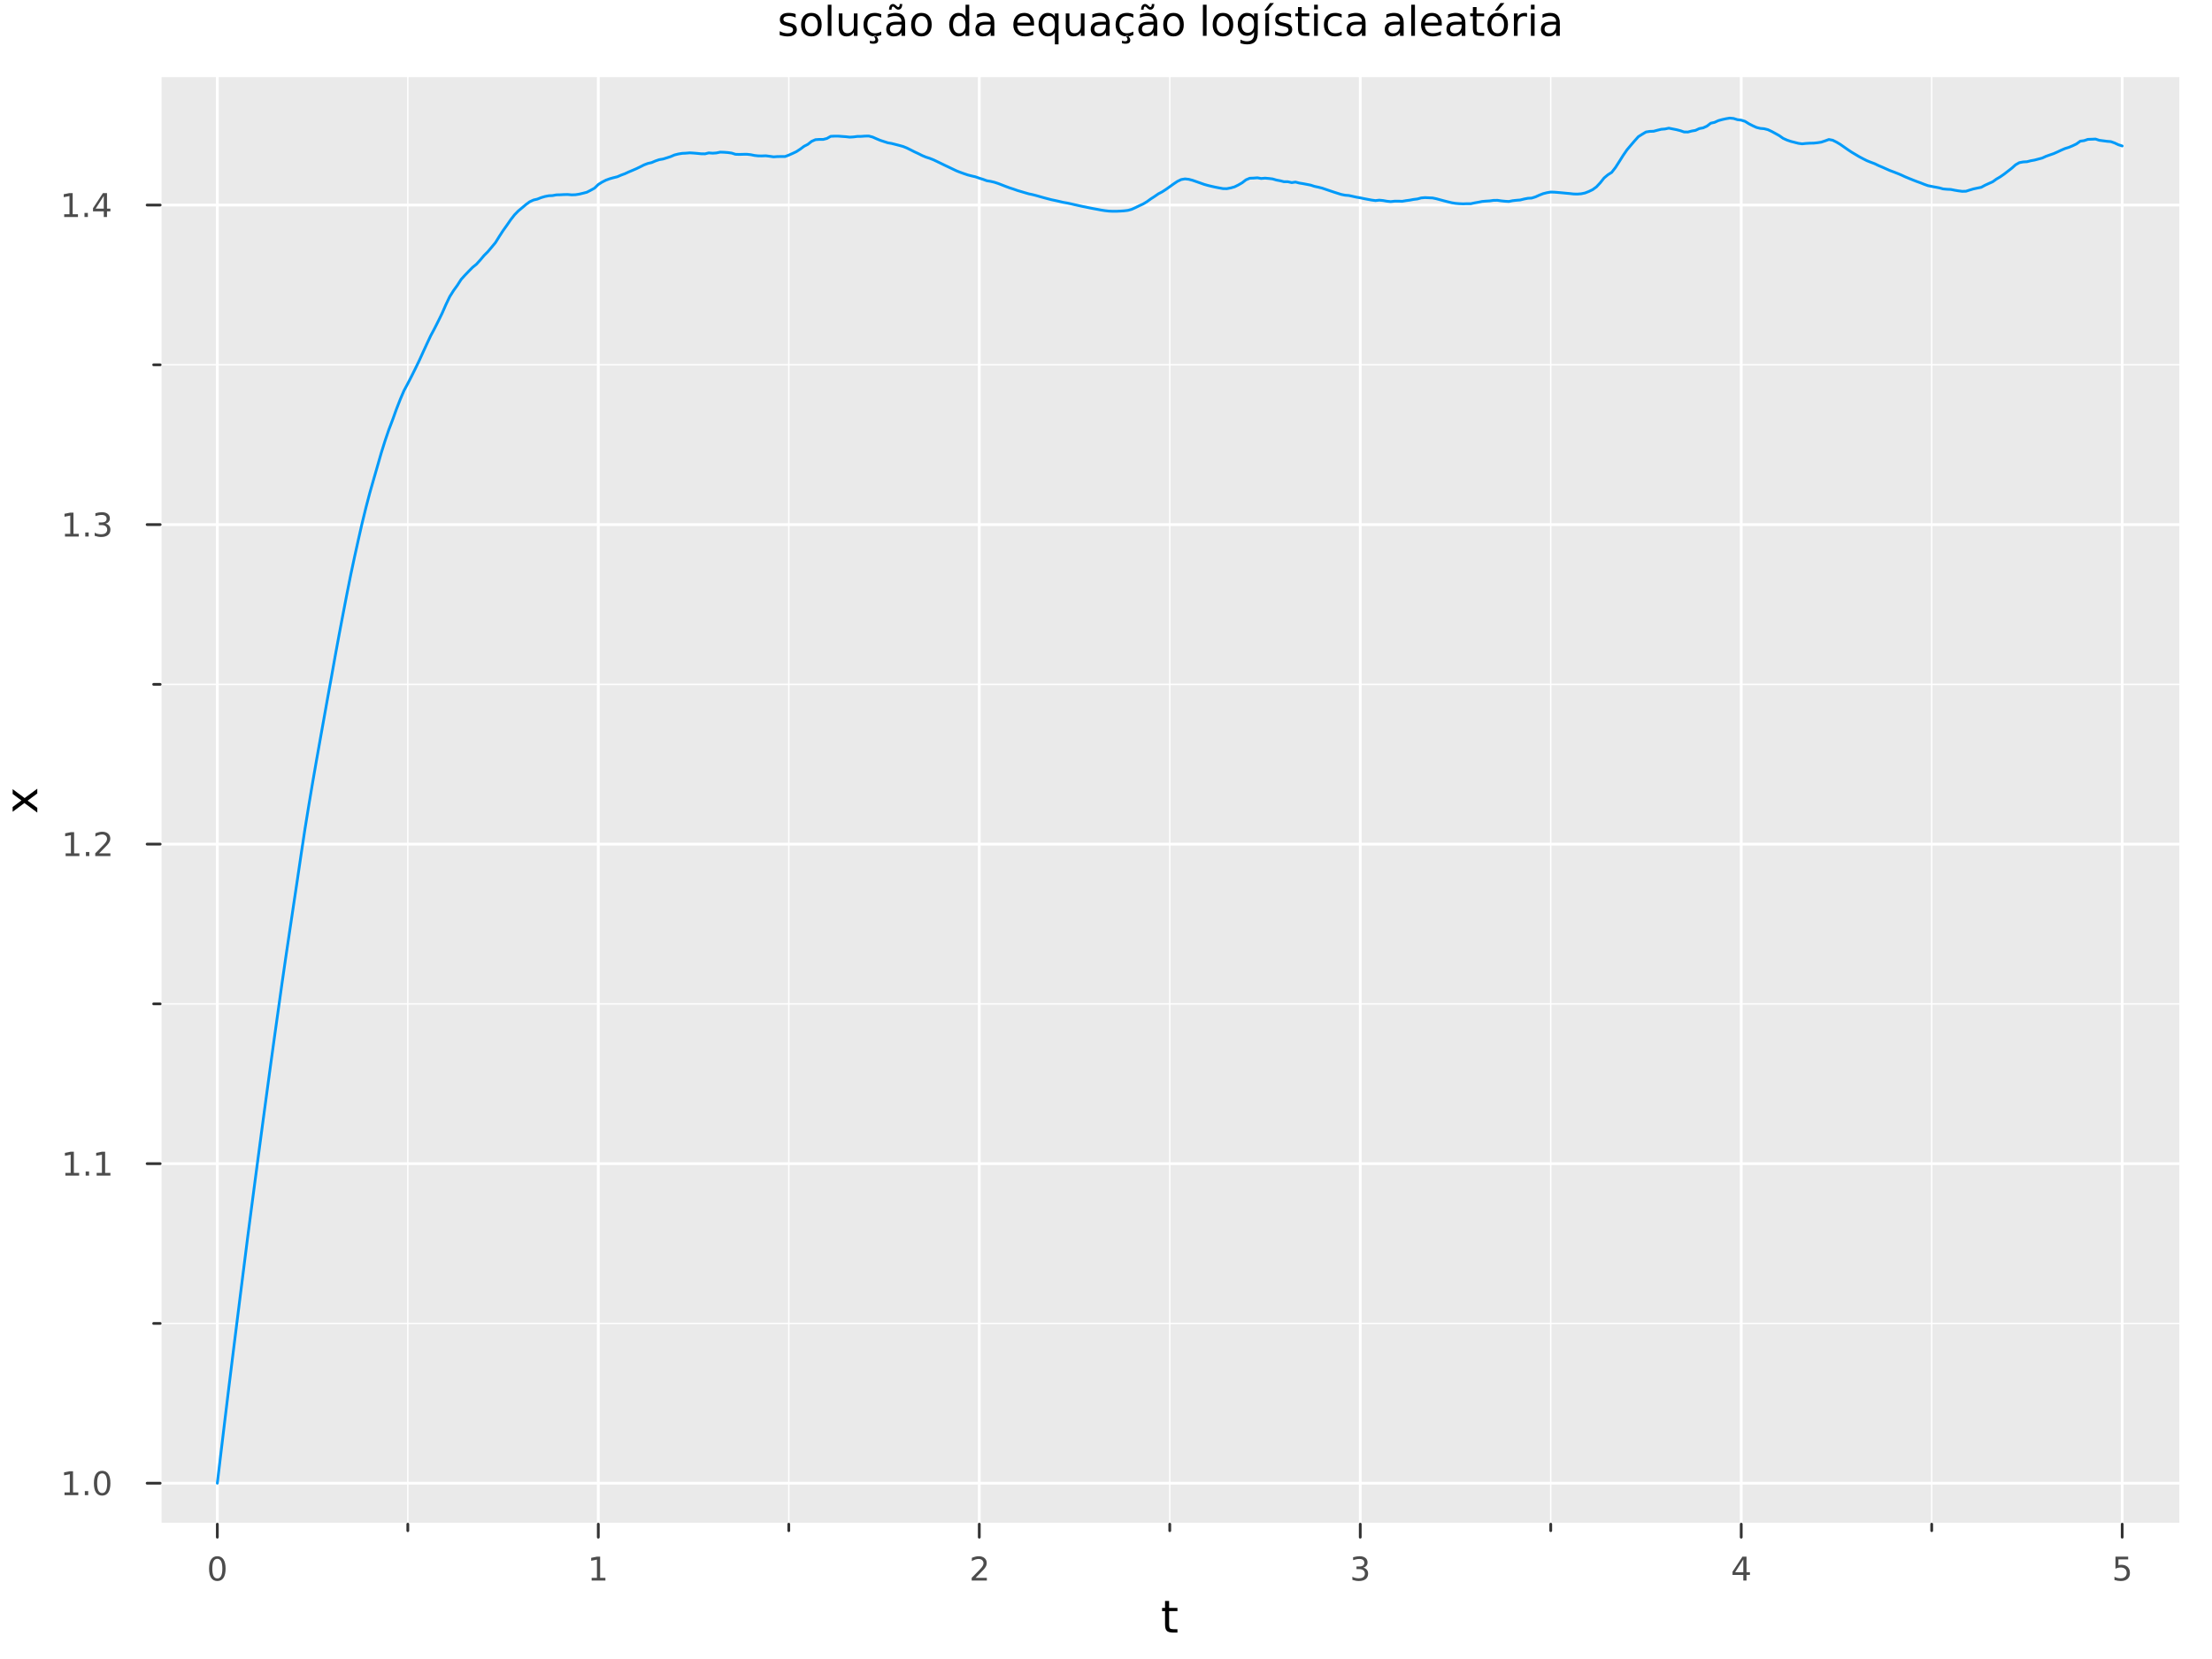 <?xml version="1.0" encoding="utf-8"?>
<svg xmlns="http://www.w3.org/2000/svg" xmlns:xlink="http://www.w3.org/1999/xlink" width="800" height="600" viewBox="0 0 3200 2400">
<rect x="0" y="0" width="3200" height="2400" fill="#808080" stroke="none"/>
<defs>
  <clipPath id="clip980">
    <rect x="0" y="0" width="3200" height="2400"/>
  </clipPath>
</defs>
<path clip-path="url(#clip980)" d="
M0 2400 L3200 2400 L3200 0 L0 0  Z
  " fill="#ffffff" fill-rule="evenodd" fill-opacity="1"/>
<defs>
  <clipPath id="clip981">
    <rect x="640" y="0" width="2241" height="2241"/>
  </clipPath>
</defs>
<path clip-path="url(#clip980)" d="
M231.723 2204.92 L3152.76 2204.92 L3152.76 111.592 L231.723 111.592  Z
  " fill="#eaeaea" fill-rule="evenodd" fill-opacity="1"/>
<defs>
  <clipPath id="clip982">
    <rect x="231" y="111" width="2922" height="2094"/>
  </clipPath>
</defs>
<polyline clip-path="url(#clip982)" style="stroke:#ffffff; stroke-linecap:round; stroke-linejoin:round; stroke-width:4; stroke-opacity:1; fill:none" points="
  314.394,2204.92 314.394,111.592 
  "/>
<polyline clip-path="url(#clip982)" style="stroke:#ffffff; stroke-linecap:round; stroke-linejoin:round; stroke-width:4; stroke-opacity:1; fill:none" points="
  865.532,2204.92 865.532,111.592 
  "/>
<polyline clip-path="url(#clip982)" style="stroke:#ffffff; stroke-linecap:round; stroke-linejoin:round; stroke-width:4; stroke-opacity:1; fill:none" points="
  1416.67,2204.92 1416.67,111.592 
  "/>
<polyline clip-path="url(#clip982)" style="stroke:#ffffff; stroke-linecap:round; stroke-linejoin:round; stroke-width:4; stroke-opacity:1; fill:none" points="
  1967.81,2204.92 1967.81,111.592 
  "/>
<polyline clip-path="url(#clip982)" style="stroke:#ffffff; stroke-linecap:round; stroke-linejoin:round; stroke-width:4; stroke-opacity:1; fill:none" points="
  2518.95,2204.92 2518.95,111.592 
  "/>
<polyline clip-path="url(#clip982)" style="stroke:#ffffff; stroke-linecap:round; stroke-linejoin:round; stroke-width:4; stroke-opacity:1; fill:none" points="
  3070.09,2204.92 3070.09,111.592 
  "/>
<polyline clip-path="url(#clip982)" style="stroke:#ffffff; stroke-linecap:round; stroke-linejoin:round; stroke-width:2; stroke-opacity:1; fill:none" points="
  589.963,2204.92 589.963,111.592 
  "/>
<polyline clip-path="url(#clip982)" style="stroke:#ffffff; stroke-linecap:round; stroke-linejoin:round; stroke-width:2; stroke-opacity:1; fill:none" points="
  1141.1,2204.92 1141.1,111.592 
  "/>
<polyline clip-path="url(#clip982)" style="stroke:#ffffff; stroke-linecap:round; stroke-linejoin:round; stroke-width:2; stroke-opacity:1; fill:none" points="
  1692.24,2204.92 1692.24,111.592 
  "/>
<polyline clip-path="url(#clip982)" style="stroke:#ffffff; stroke-linecap:round; stroke-linejoin:round; stroke-width:2; stroke-opacity:1; fill:none" points="
  2243.38,2204.92 2243.38,111.592 
  "/>
<polyline clip-path="url(#clip982)" style="stroke:#ffffff; stroke-linecap:round; stroke-linejoin:round; stroke-width:2; stroke-opacity:1; fill:none" points="
  2794.52,2204.92 2794.52,111.592 
  "/>
<polyline clip-path="url(#clip980)" style="stroke:#ffffff; stroke-linecap:round; stroke-linejoin:round; stroke-width:4; stroke-opacity:1; fill:none" points="
  231.723,2204.92 3152.76,2204.92 
  "/>
<polyline clip-path="url(#clip980)" style="stroke:#333333; stroke-linecap:round; stroke-linejoin:round; stroke-width:4; stroke-opacity:1; fill:none" points="
  314.394,2204.92 314.394,2223.82 
  "/>
<polyline clip-path="url(#clip980)" style="stroke:#333333; stroke-linecap:round; stroke-linejoin:round; stroke-width:4; stroke-opacity:1; fill:none" points="
  865.532,2204.92 865.532,2223.82 
  "/>
<polyline clip-path="url(#clip980)" style="stroke:#333333; stroke-linecap:round; stroke-linejoin:round; stroke-width:4; stroke-opacity:1; fill:none" points="
  1416.67,2204.92 1416.67,2223.82 
  "/>
<polyline clip-path="url(#clip980)" style="stroke:#333333; stroke-linecap:round; stroke-linejoin:round; stroke-width:4; stroke-opacity:1; fill:none" points="
  1967.81,2204.92 1967.81,2223.82 
  "/>
<polyline clip-path="url(#clip980)" style="stroke:#333333; stroke-linecap:round; stroke-linejoin:round; stroke-width:4; stroke-opacity:1; fill:none" points="
  2518.95,2204.92 2518.95,2223.82 
  "/>
<polyline clip-path="url(#clip980)" style="stroke:#333333; stroke-linecap:round; stroke-linejoin:round; stroke-width:4; stroke-opacity:1; fill:none" points="
  3070.09,2204.92 3070.09,2223.82 
  "/>
<polyline clip-path="url(#clip980)" style="stroke:#333333; stroke-linecap:round; stroke-linejoin:round; stroke-width:4; stroke-opacity:1; fill:none" points="
  589.963,2204.92 589.963,2214.37 
  "/>
<polyline clip-path="url(#clip980)" style="stroke:#333333; stroke-linecap:round; stroke-linejoin:round; stroke-width:4; stroke-opacity:1; fill:none" points="
  1141.1,2204.92 1141.1,2214.37 
  "/>
<polyline clip-path="url(#clip980)" style="stroke:#333333; stroke-linecap:round; stroke-linejoin:round; stroke-width:4; stroke-opacity:1; fill:none" points="
  1692.24,2204.92 1692.24,2214.37 
  "/>
<polyline clip-path="url(#clip980)" style="stroke:#333333; stroke-linecap:round; stroke-linejoin:round; stroke-width:4; stroke-opacity:1; fill:none" points="
  2243.38,2204.92 2243.38,2214.37 
  "/>
<polyline clip-path="url(#clip980)" style="stroke:#333333; stroke-linecap:round; stroke-linejoin:round; stroke-width:4; stroke-opacity:1; fill:none" points="
  2794.52,2204.92 2794.52,2214.37 
  "/>
<path clip-path="url(#clip980)" d="M314.394 2255.04 Q310.783 2255.04 308.954 2258.6 Q307.148 2262.14 307.148 2269.27 Q307.148 2276.38 308.954 2279.95 Q310.783 2283.49 314.394 2283.49 Q318.028 2283.49 319.833 2279.95 Q321.662 2276.38 321.662 2269.27 Q321.662 2262.14 319.833 2258.6 Q318.028 2255.04 314.394 2255.04 M314.394 2251.33 Q320.204 2251.33 323.259 2255.94 Q326.338 2260.52 326.338 2269.27 Q326.338 2278 323.259 2282.61 Q320.204 2287.19 314.394 2287.19 Q308.584 2287.19 305.505 2282.61 Q302.449 2278 302.449 2269.27 Q302.449 2260.52 305.505 2255.94 Q308.584 2251.33 314.394 2251.33 Z" fill="#4c4c4c" fill-rule="evenodd" fill-opacity="1" /><path clip-path="url(#clip980)" d="M855.914 2282.58 L863.553 2282.58 L863.553 2256.22 L855.243 2257.89 L855.243 2253.63 L863.507 2251.96 L868.182 2251.96 L868.182 2282.58 L875.821 2282.58 L875.821 2286.52 L855.914 2286.52 L855.914 2282.58 Z" fill="#4c4c4c" fill-rule="evenodd" fill-opacity="1" /><path clip-path="url(#clip980)" d="M1411.32 2282.58 L1427.64 2282.58 L1427.64 2286.52 L1405.7 2286.52 L1405.7 2282.58 Q1408.36 2279.83 1412.94 2275.2 Q1417.55 2270.55 1418.73 2269.21 Q1420.98 2266.68 1421.86 2264.95 Q1422.76 2263.19 1422.76 2261.5 Q1422.76 2258.74 1420.81 2257.01 Q1418.89 2255.27 1415.79 2255.27 Q1413.59 2255.27 1411.14 2256.03 Q1408.71 2256.8 1405.93 2258.35 L1405.93 2253.63 Q1408.75 2252.49 1411.21 2251.91 Q1413.66 2251.33 1415.7 2251.33 Q1421.07 2251.33 1424.26 2254.02 Q1427.46 2256.71 1427.46 2261.2 Q1427.46 2263.33 1426.65 2265.25 Q1425.86 2267.14 1423.75 2269.74 Q1423.17 2270.41 1420.07 2273.63 Q1416.97 2276.82 1411.32 2282.58 Z" fill="#4c4c4c" fill-rule="evenodd" fill-opacity="1" /><path clip-path="url(#clip980)" d="M1972.06 2267.89 Q1975.41 2268.6 1977.29 2270.87 Q1979.19 2273.14 1979.19 2276.47 Q1979.19 2281.59 1975.67 2284.39 Q1972.15 2287.19 1965.67 2287.19 Q1963.49 2287.19 1961.18 2286.75 Q1958.89 2286.33 1956.43 2285.48 L1956.43 2280.96 Q1958.38 2282.1 1960.69 2282.68 Q1963.01 2283.26 1965.53 2283.26 Q1969.93 2283.26 1972.22 2281.52 Q1974.53 2279.78 1974.53 2276.47 Q1974.53 2273.42 1972.38 2271.71 Q1970.25 2269.97 1966.43 2269.97 L1962.4 2269.97 L1962.4 2266.13 L1966.62 2266.13 Q1970.07 2266.13 1971.89 2264.76 Q1973.72 2263.37 1973.72 2260.78 Q1973.72 2258.12 1971.82 2256.71 Q1969.95 2255.27 1966.43 2255.27 Q1964.51 2255.27 1962.31 2255.69 Q1960.11 2256.1 1957.47 2256.98 L1957.47 2252.82 Q1960.14 2252.08 1962.45 2251.71 Q1964.79 2251.33 1966.85 2251.33 Q1972.17 2251.33 1975.27 2253.77 Q1978.38 2256.17 1978.38 2260.29 Q1978.38 2263.16 1976.73 2265.15 Q1975.09 2267.12 1972.06 2267.89 Z" fill="#4c4c4c" fill-rule="evenodd" fill-opacity="1" /><path clip-path="url(#clip980)" d="M2521.96 2256.03 L2510.15 2274.48 L2521.96 2274.48 L2521.96 2256.03 M2520.73 2251.96 L2526.61 2251.96 L2526.61 2274.48 L2531.54 2274.48 L2531.54 2278.37 L2526.61 2278.37 L2526.61 2286.52 L2521.96 2286.52 L2521.96 2278.37 L2506.35 2278.37 L2506.35 2273.86 L2520.73 2251.96 Z" fill="#4c4c4c" fill-rule="evenodd" fill-opacity="1" /><path clip-path="url(#clip980)" d="M3060.36 2251.96 L3078.72 2251.96 L3078.72 2255.9 L3064.65 2255.9 L3064.65 2264.37 Q3065.66 2264.02 3066.68 2263.86 Q3067.7 2263.67 3068.72 2263.67 Q3074.51 2263.67 3077.89 2266.84 Q3081.27 2270.02 3081.27 2275.43 Q3081.27 2281.01 3077.79 2284.11 Q3074.32 2287.19 3068 2287.19 Q3065.83 2287.19 3063.56 2286.82 Q3061.31 2286.45 3058.9 2285.71 L3058.9 2281.01 Q3060.99 2282.14 3063.21 2282.7 Q3065.43 2283.26 3067.91 2283.26 Q3071.91 2283.26 3074.25 2281.15 Q3076.59 2279.04 3076.59 2275.43 Q3076.59 2271.82 3074.25 2269.71 Q3071.91 2267.61 3067.91 2267.61 Q3066.03 2267.61 3064.16 2268.02 Q3062.31 2268.44 3060.36 2269.32 L3060.36 2251.96 Z" fill="#4c4c4c" fill-rule="evenodd" fill-opacity="1" /><path clip-path="url(#clip980)" d="M1691.3 2316.01 L1691.3 2326.14 L1703.36 2326.14 L1703.36 2330.69 L1691.3 2330.69 L1691.3 2350.04 Q1691.3 2354.4 1692.48 2355.64 Q1693.69 2356.88 1697.35 2356.88 L1703.36 2356.88 L1703.36 2361.78 L1697.35 2361.78 Q1690.57 2361.78 1687.99 2359.27 Q1685.41 2356.72 1685.41 2350.04 L1685.41 2330.69 L1681.12 2330.69 L1681.12 2326.14 L1685.41 2326.14 L1685.41 2316.01 L1691.3 2316.01 Z" fill="#000000" fill-rule="evenodd" fill-opacity="1" /><polyline clip-path="url(#clip982)" style="stroke:#ffffff; stroke-linecap:round; stroke-linejoin:round; stroke-width:4; stroke-opacity:1; fill:none" points="
  231.723,2145.67 3152.76,2145.67 
  "/>
<polyline clip-path="url(#clip982)" style="stroke:#ffffff; stroke-linecap:round; stroke-linejoin:round; stroke-width:4; stroke-opacity:1; fill:none" points="
  231.723,1683.41 3152.76,1683.41 
  "/>
<polyline clip-path="url(#clip982)" style="stroke:#ffffff; stroke-linecap:round; stroke-linejoin:round; stroke-width:4; stroke-opacity:1; fill:none" points="
  231.723,1221.15 3152.76,1221.15 
  "/>
<polyline clip-path="url(#clip982)" style="stroke:#ffffff; stroke-linecap:round; stroke-linejoin:round; stroke-width:4; stroke-opacity:1; fill:none" points="
  231.723,758.887 3152.76,758.887 
  "/>
<polyline clip-path="url(#clip982)" style="stroke:#ffffff; stroke-linecap:round; stroke-linejoin:round; stroke-width:4; stroke-opacity:1; fill:none" points="
  231.723,296.624 3152.76,296.624 
  "/>
<polyline clip-path="url(#clip982)" style="stroke:#ffffff; stroke-linecap:round; stroke-linejoin:round; stroke-width:2; stroke-opacity:1; fill:none" points="
  231.723,1914.54 3152.76,1914.54 
  "/>
<polyline clip-path="url(#clip982)" style="stroke:#ffffff; stroke-linecap:round; stroke-linejoin:round; stroke-width:2; stroke-opacity:1; fill:none" points="
  231.723,1452.28 3152.76,1452.28 
  "/>
<polyline clip-path="url(#clip982)" style="stroke:#ffffff; stroke-linecap:round; stroke-linejoin:round; stroke-width:2; stroke-opacity:1; fill:none" points="
  231.723,990.018 3152.76,990.018 
  "/>
<polyline clip-path="url(#clip982)" style="stroke:#ffffff; stroke-linecap:round; stroke-linejoin:round; stroke-width:2; stroke-opacity:1; fill:none" points="
  231.723,527.755 3152.76,527.755 
  "/>
<polyline clip-path="url(#clip980)" style="stroke:#ffffff; stroke-linecap:round; stroke-linejoin:round; stroke-width:4; stroke-opacity:1; fill:none" points="
  231.723,2204.92 231.723,111.592 
  "/>
<polyline clip-path="url(#clip980)" style="stroke:#333333; stroke-linecap:round; stroke-linejoin:round; stroke-width:4; stroke-opacity:1; fill:none" points="
  231.723,2145.67 212.825,2145.67 
  "/>
<polyline clip-path="url(#clip980)" style="stroke:#333333; stroke-linecap:round; stroke-linejoin:round; stroke-width:4; stroke-opacity:1; fill:none" points="
  231.723,1683.41 212.825,1683.41 
  "/>
<polyline clip-path="url(#clip980)" style="stroke:#333333; stroke-linecap:round; stroke-linejoin:round; stroke-width:4; stroke-opacity:1; fill:none" points="
  231.723,1221.15 212.825,1221.15 
  "/>
<polyline clip-path="url(#clip980)" style="stroke:#333333; stroke-linecap:round; stroke-linejoin:round; stroke-width:4; stroke-opacity:1; fill:none" points="
  231.723,758.887 212.825,758.887 
  "/>
<polyline clip-path="url(#clip980)" style="stroke:#333333; stroke-linecap:round; stroke-linejoin:round; stroke-width:4; stroke-opacity:1; fill:none" points="
  231.723,296.624 212.825,296.624 
  "/>
<polyline clip-path="url(#clip980)" style="stroke:#333333; stroke-linecap:round; stroke-linejoin:round; stroke-width:4; stroke-opacity:1; fill:none" points="
  231.723,1914.54 222.274,1914.54 
  "/>
<polyline clip-path="url(#clip980)" style="stroke:#333333; stroke-linecap:round; stroke-linejoin:round; stroke-width:4; stroke-opacity:1; fill:none" points="
  231.723,1452.28 222.274,1452.28 
  "/>
<polyline clip-path="url(#clip980)" style="stroke:#333333; stroke-linecap:round; stroke-linejoin:round; stroke-width:4; stroke-opacity:1; fill:none" points="
  231.723,990.018 222.274,990.018 
  "/>
<polyline clip-path="url(#clip980)" style="stroke:#333333; stroke-linecap:round; stroke-linejoin:round; stroke-width:4; stroke-opacity:1; fill:none" points="
  231.723,527.755 222.274,527.755 
  "/>
<path clip-path="url(#clip980)" d="M93.358 2159.02 L100.996 2159.02 L100.996 2132.65 L92.686 2134.32 L92.686 2130.06 L100.95 2128.39 L105.626 2128.39 L105.626 2159.02 L113.265 2159.02 L113.265 2162.95 L93.358 2162.95 L93.358 2159.02 Z" fill="#4c4c4c" fill-rule="evenodd" fill-opacity="1" /><path clip-path="url(#clip980)" d="M122.709 2157.08 L127.593 2157.08 L127.593 2162.95 L122.709 2162.95 L122.709 2157.08 Z" fill="#4c4c4c" fill-rule="evenodd" fill-opacity="1" /><path clip-path="url(#clip980)" d="M147.779 2131.47 Q144.167 2131.47 142.339 2135.04 Q140.533 2138.58 140.533 2145.71 Q140.533 2152.82 142.339 2156.38 Q144.167 2159.92 147.779 2159.92 Q151.413 2159.92 153.218 2156.38 Q155.047 2152.82 155.047 2145.71 Q155.047 2138.58 153.218 2135.04 Q151.413 2131.47 147.779 2131.47 M147.779 2127.77 Q153.589 2127.77 156.644 2132.38 Q159.723 2136.96 159.723 2145.71 Q159.723 2154.44 156.644 2159.04 Q153.589 2163.63 147.779 2163.63 Q141.968 2163.63 138.89 2159.04 Q135.834 2154.44 135.834 2145.71 Q135.834 2136.96 138.89 2132.38 Q141.968 2127.77 147.779 2127.77 Z" fill="#4c4c4c" fill-rule="evenodd" fill-opacity="1" /><path clip-path="url(#clip980)" d="M94.584 1696.76 L102.223 1696.76 L102.223 1670.39 L93.913 1672.06 L93.913 1667.8 L102.177 1666.13 L106.853 1666.13 L106.853 1696.76 L114.492 1696.76 L114.492 1700.69 L94.584 1700.69 L94.584 1696.76 Z" fill="#4c4c4c" fill-rule="evenodd" fill-opacity="1" /><path clip-path="url(#clip980)" d="M123.936 1694.81 L128.82 1694.81 L128.82 1700.69 L123.936 1700.69 L123.936 1694.81 Z" fill="#4c4c4c" fill-rule="evenodd" fill-opacity="1" /><path clip-path="url(#clip980)" d="M139.816 1696.76 L147.454 1696.76 L147.454 1670.39 L139.144 1672.06 L139.144 1667.8 L147.408 1666.13 L152.084 1666.13 L152.084 1696.76 L159.723 1696.76 L159.723 1700.69 L139.816 1700.69 L139.816 1696.76 Z" fill="#4c4c4c" fill-rule="evenodd" fill-opacity="1" /><path clip-path="url(#clip980)" d="M94.955 1234.49 L102.594 1234.49 L102.594 1208.13 L94.284 1209.8 L94.284 1205.54 L102.547 1203.87 L107.223 1203.87 L107.223 1234.49 L114.862 1234.49 L114.862 1238.43 L94.955 1238.43 L94.955 1234.49 Z" fill="#4c4c4c" fill-rule="evenodd" fill-opacity="1" /><path clip-path="url(#clip980)" d="M124.306 1232.55 L129.191 1232.55 L129.191 1238.43 L124.306 1238.43 L124.306 1232.55 Z" fill="#4c4c4c" fill-rule="evenodd" fill-opacity="1" /><path clip-path="url(#clip980)" d="M143.404 1234.49 L159.723 1234.49 L159.723 1238.43 L137.779 1238.43 L137.779 1234.49 Q140.441 1231.74 145.024 1227.11 Q149.63 1222.46 150.811 1221.11 Q153.056 1218.59 153.936 1216.86 Q154.839 1215.1 154.839 1213.41 Q154.839 1210.65 152.894 1208.92 Q150.973 1207.18 147.871 1207.18 Q145.672 1207.18 143.218 1207.94 Q140.788 1208.71 138.01 1210.26 L138.01 1205.54 Q140.834 1204.4 143.288 1203.82 Q145.742 1203.24 147.779 1203.24 Q153.149 1203.24 156.343 1205.93 Q159.538 1208.61 159.538 1213.11 Q159.538 1215.23 158.728 1217.16 Q157.941 1219.05 155.834 1221.65 Q155.255 1222.32 152.154 1225.54 Q149.052 1228.73 143.404 1234.49 Z" fill="#4c4c4c" fill-rule="evenodd" fill-opacity="1" /><path clip-path="url(#clip980)" d="M94.006 772.231 L101.645 772.231 L101.645 745.866 L93.334 747.532 L93.334 743.273 L101.598 741.607 L106.274 741.607 L106.274 772.231 L113.913 772.231 L113.913 776.167 L94.006 776.167 L94.006 772.231 Z" fill="#4c4c4c" fill-rule="evenodd" fill-opacity="1" /><path clip-path="url(#clip980)" d="M123.357 770.287 L128.242 770.287 L128.242 776.167 L123.357 776.167 L123.357 770.287 Z" fill="#4c4c4c" fill-rule="evenodd" fill-opacity="1" /><path clip-path="url(#clip980)" d="M152.593 757.532 Q155.95 758.25 157.825 760.519 Q159.723 762.787 159.723 766.12 Q159.723 771.236 156.204 774.037 Q152.686 776.838 146.204 776.838 Q144.029 776.838 141.714 776.398 Q139.422 775.981 136.968 775.125 L136.968 770.611 Q138.913 771.745 141.228 772.324 Q143.542 772.903 146.066 772.903 Q150.464 772.903 152.755 771.167 Q155.07 769.431 155.07 766.12 Q155.07 763.065 152.917 761.352 Q150.788 759.616 146.968 759.616 L142.941 759.616 L142.941 755.773 L147.154 755.773 Q150.603 755.773 152.431 754.407 Q154.26 753.019 154.26 750.426 Q154.26 747.764 152.362 746.352 Q150.487 744.917 146.968 744.917 Q145.047 744.917 142.848 745.333 Q140.649 745.75 138.01 746.63 L138.01 742.463 Q140.672 741.722 142.987 741.352 Q145.325 740.982 147.385 740.982 Q152.709 740.982 155.811 743.412 Q158.913 745.82 158.913 749.94 Q158.913 752.81 157.269 754.801 Q155.626 756.769 152.593 757.532 Z" fill="#4c4c4c" fill-rule="evenodd" fill-opacity="1" /><path clip-path="url(#clip980)" d="M92.871 309.969 L100.51 309.969 L100.51 283.603 L92.2 285.27 L92.2 281.011 L100.464 279.344 L105.14 279.344 L105.14 309.969 L112.779 309.969 L112.779 313.904 L92.871 313.904 L92.871 309.969 Z" fill="#4c4c4c" fill-rule="evenodd" fill-opacity="1" /><path clip-path="url(#clip980)" d="M122.223 308.024 L127.107 308.024 L127.107 313.904 L122.223 313.904 L122.223 308.024 Z" fill="#4c4c4c" fill-rule="evenodd" fill-opacity="1" /><path clip-path="url(#clip980)" d="M150.14 283.418 L138.334 301.867 L150.14 301.867 L150.14 283.418 M148.913 279.344 L154.792 279.344 L154.792 301.867 L159.723 301.867 L159.723 305.756 L154.792 305.756 L154.792 313.904 L150.14 313.904 L150.14 305.756 L134.538 305.756 L134.538 301.242 L148.913 279.344 Z" fill="#4c4c4c" fill-rule="evenodd" fill-opacity="1" /><path clip-path="url(#clip980)" d="M18.296 1141.64 L35.643 1154.53 L53.944 1140.97 L53.944 1147.88 L39.94 1158.26 L53.944 1168.63 L53.944 1175.54 L35.293 1161.69 L18.296 1174.36 L18.296 1167.45 L30.996 1158 L18.296 1148.55 L18.296 1141.64 Z" fill="#000000" fill-rule="evenodd" fill-opacity="1" /><path clip-path="url(#clip980)" d="M1151.01 20.388 L1151.01 25.422 Q1148.75 24.265 1146.32 23.686 Q1143.89 23.108 1141.29 23.108 Q1137.32 23.108 1135.33 24.323 Q1133.36 25.538 1133.36 27.969 Q1133.36 29.82 1134.78 30.891 Q1136.19 31.933 1140.48 32.888 L1142.3 33.293 Q1147.97 34.508 1150.34 36.736 Q1152.75 38.935 1152.75 42.899 Q1152.75 47.413 1149.16 50.046 Q1145.6 52.679 1139.35 52.679 Q1136.74 52.679 1133.91 52.158 Q1131.1 51.666 1127.98 50.654 L1127.98 45.156 Q1130.93 46.69 1133.79 47.471 Q1136.66 48.223 1139.46 48.223 Q1143.23 48.223 1145.25 46.95 Q1147.28 45.648 1147.28 43.304 Q1147.28 41.134 1145.8 39.977 Q1144.35 38.819 1139.41 37.749 L1137.55 37.315 Q1132.61 36.273 1130.41 34.132 Q1128.21 31.962 1128.21 28.2 Q1128.21 23.628 1131.45 21.14 Q1134.69 18.651 1140.65 18.651 Q1143.6 18.651 1146.21 19.085 Q1148.81 19.52 1151.01 20.388 Z" fill="#000000" fill-rule="evenodd" fill-opacity="1" /><path clip-path="url(#clip980)" d="M1173.78 23.165 Q1169.5 23.165 1167.01 26.522 Q1164.52 29.849 1164.52 35.665 Q1164.52 41.481 1166.98 44.838 Q1169.47 48.165 1173.78 48.165 Q1178.04 48.165 1180.52 44.809 Q1183.01 41.452 1183.01 35.665 Q1183.01 29.907 1180.52 26.551 Q1178.04 23.165 1173.78 23.165 M1173.78 18.651 Q1180.73 18.651 1184.69 23.165 Q1188.65 27.679 1188.65 35.665 Q1188.65 43.623 1184.69 48.165 Q1180.73 52.679 1173.78 52.679 Q1166.81 52.679 1162.84 48.165 Q1158.91 43.623 1158.91 35.665 Q1158.91 27.679 1162.84 23.165 Q1166.81 18.651 1173.78 18.651 Z" fill="#000000" fill-rule="evenodd" fill-opacity="1" /><path clip-path="url(#clip980)" d="M1197.48 6.817 L1202.8 6.817 L1202.8 51.84 L1197.48 51.84 L1197.48 6.817 Z" fill="#000000" fill-rule="evenodd" fill-opacity="1" /><path clip-path="url(#clip980)" d="M1213.39 39.051 L1213.39 19.433 L1218.72 19.433 L1218.72 38.848 Q1218.72 43.449 1220.51 45.764 Q1222.31 48.05 1225.89 48.05 Q1230.2 48.05 1232.69 45.301 Q1235.21 42.552 1235.21 37.806 L1235.21 19.433 L1240.53 19.433 L1240.53 51.84 L1235.21 51.84 L1235.21 46.863 Q1233.27 49.815 1230.7 51.261 Q1228.15 52.679 1224.77 52.679 Q1219.18 52.679 1216.29 49.207 Q1213.39 45.735 1213.39 39.051 M1226.79 18.651 L1226.79 18.651 Z" fill="#000000" fill-rule="evenodd" fill-opacity="1" /><path clip-path="url(#clip980)" d="M1274.82 20.677 L1274.82 25.654 Q1272.57 24.41 1270.28 23.802 Q1268.02 23.165 1265.71 23.165 Q1260.53 23.165 1257.66 26.464 Q1254.8 29.734 1254.8 35.665 Q1254.8 41.597 1257.66 44.896 Q1260.53 48.165 1265.71 48.165 Q1268.02 48.165 1270.28 47.558 Q1272.57 46.921 1274.82 45.677 L1274.82 50.596 Q1272.59 51.638 1270.19 52.158 Q1267.82 52.679 1265.13 52.679 Q1257.81 52.679 1253.5 48.078 Q1249.19 43.478 1249.19 35.665 Q1249.19 27.737 1253.53 23.194 Q1257.9 18.651 1265.48 18.651 Q1267.94 18.651 1270.28 19.172 Q1272.62 19.664 1274.82 20.677 M1267.3 51.84 Q1268.89 53.634 1269.67 55.139 Q1270.45 56.672 1270.45 58.061 Q1270.45 60.636 1268.72 61.938 Q1266.98 63.269 1263.57 63.269 Q1262.24 63.269 1260.96 63.096 Q1259.72 62.922 1258.47 62.575 L1258.47 58.784 Q1259.46 59.276 1260.53 59.479 Q1261.6 59.71 1262.96 59.71 Q1264.67 59.71 1265.53 59.016 Q1266.4 58.321 1266.4 56.99 Q1266.4 56.122 1265.77 54.849 Q1265.16 53.605 1263.86 51.84 L1267.3 51.84 Z" fill="#000000" fill-rule="evenodd" fill-opacity="1" /><path clip-path="url(#clip980)" d="M1298.81 35.55 Q1292.36 35.55 1289.87 37.025 Q1287.38 38.501 1287.38 42.06 Q1287.38 44.896 1289.23 46.574 Q1291.11 48.223 1294.32 48.223 Q1298.75 48.223 1301.41 45.098 Q1304.1 41.944 1304.1 36.736 L1304.1 35.55 L1298.81 35.55 M1309.43 33.35 L1309.43 51.84 L1304.1 51.84 L1304.1 46.921 Q1302.28 49.872 1299.56 51.29 Q1296.84 52.679 1292.91 52.679 Q1287.93 52.679 1284.98 49.901 Q1282.06 47.095 1282.06 42.407 Q1282.06 36.938 1285.7 34.161 Q1289.38 31.383 1296.64 31.383 L1304.1 31.383 L1304.1 30.862 Q1304.1 27.187 1301.67 25.191 Q1299.27 23.165 1294.9 23.165 Q1292.13 23.165 1289.49 23.831 Q1286.86 24.496 1284.43 25.827 L1284.43 20.909 Q1287.35 19.78 1290.1 19.23 Q1292.85 18.651 1295.45 18.651 Q1302.48 18.651 1305.96 22.297 Q1309.43 25.943 1309.43 33.35 M1295.57 12.199 L1293.92 10.608 Q1293.28 10.029 1292.79 9.768 Q1292.33 9.479 1291.95 9.479 Q1290.85 9.479 1290.33 10.55 Q1289.81 11.591 1289.75 13.964 L1286.14 13.964 Q1286.19 10.058 1287.67 7.946 Q1289.15 5.804 1291.78 5.804 Q1292.88 5.804 1293.8 6.209 Q1294.73 6.615 1295.8 7.569 L1297.45 9.161 Q1298.09 9.74 1298.55 10.029 Q1299.04 10.289 1299.42 10.289 Q1300.52 10.289 1301.04 9.248 Q1301.56 8.177 1301.62 5.804 L1305.23 5.804 Q1305.18 9.711 1303.7 11.852 Q1302.22 13.964 1299.59 13.964 Q1298.49 13.964 1297.57 13.559 Q1296.64 13.154 1295.57 12.199 Z" fill="#000000" fill-rule="evenodd" fill-opacity="1" /><path clip-path="url(#clip980)" d="M1332.95 23.165 Q1328.67 23.165 1326.18 26.522 Q1323.69 29.849 1323.69 35.665 Q1323.69 41.481 1326.15 44.838 Q1328.64 48.165 1332.95 48.165 Q1337.21 48.165 1339.7 44.809 Q1342.18 41.452 1342.18 35.665 Q1342.18 29.907 1339.7 26.551 Q1337.21 23.165 1332.95 23.165 M1332.95 18.651 Q1339.9 18.651 1343.86 23.165 Q1347.83 27.679 1347.83 35.665 Q1347.83 43.623 1343.86 48.165 Q1339.9 52.679 1332.95 52.679 Q1325.98 52.679 1322.02 48.165 Q1318.08 43.623 1318.08 35.665 Q1318.08 27.679 1322.02 23.165 Q1325.98 18.651 1332.95 18.651 Z" fill="#000000" fill-rule="evenodd" fill-opacity="1" /><path clip-path="url(#clip980)" d="M1396.81 24.352 L1396.81 6.817 L1402.14 6.817 L1402.14 51.84 L1396.81 51.84 L1396.81 46.979 Q1395.13 49.872 1392.56 51.29 Q1390.01 52.679 1386.43 52.679 Q1380.55 52.679 1376.85 47.992 Q1373.17 43.304 1373.17 35.665 Q1373.17 28.026 1376.85 23.339 Q1380.55 18.651 1386.43 18.651 Q1390.01 18.651 1392.56 20.069 Q1395.13 21.458 1396.81 24.352 M1378.67 35.665 Q1378.67 41.539 1381.07 44.896 Q1383.5 48.223 1387.73 48.223 Q1391.95 48.223 1394.38 44.896 Q1396.81 41.539 1396.81 35.665 Q1396.81 29.791 1394.38 26.464 Q1391.95 23.108 1387.73 23.108 Q1383.5 23.108 1381.07 26.464 Q1378.67 29.791 1378.67 35.665 Z" fill="#000000" fill-rule="evenodd" fill-opacity="1" /><path clip-path="url(#clip980)" d="M1427.83 35.55 Q1421.38 35.55 1418.89 37.025 Q1416.4 38.501 1416.4 42.06 Q1416.4 44.896 1418.25 46.574 Q1420.13 48.223 1423.35 48.223 Q1427.77 48.223 1430.44 45.098 Q1433.13 41.944 1433.13 36.736 L1433.13 35.55 L1427.83 35.55 M1438.45 33.35 L1438.45 51.84 L1433.13 51.84 L1433.13 46.921 Q1431.3 49.872 1428.58 51.29 Q1425.86 52.679 1421.93 52.679 Q1416.95 52.679 1414 49.901 Q1411.08 47.095 1411.08 42.407 Q1411.08 36.938 1414.72 34.161 Q1418.4 31.383 1425.66 31.383 L1433.13 31.383 L1433.13 30.862 Q1433.13 27.187 1430.7 25.191 Q1428.29 23.165 1423.92 23.165 Q1421.15 23.165 1418.51 23.831 Q1415.88 24.496 1413.45 25.827 L1413.45 20.909 Q1416.37 19.78 1419.12 19.23 Q1421.87 18.651 1424.47 18.651 Q1431.51 18.651 1434.98 22.297 Q1438.45 25.943 1438.45 33.35 Z" fill="#000000" fill-rule="evenodd" fill-opacity="1" /><path clip-path="url(#clip980)" d="M1495.97 34.305 L1495.97 36.91 L1471.49 36.91 Q1471.84 42.407 1474.79 45.301 Q1477.77 48.165 1483.07 48.165 Q1486.14 48.165 1489 47.413 Q1491.89 46.661 1494.73 45.156 L1494.73 50.191 Q1491.86 51.406 1488.86 52.042 Q1485.85 52.679 1482.75 52.679 Q1475 52.679 1470.45 48.165 Q1465.94 43.651 1465.94 35.955 Q1465.94 27.997 1470.22 23.339 Q1474.53 18.651 1481.82 18.651 Q1488.36 18.651 1492.15 22.876 Q1495.97 27.072 1495.97 34.305 M1490.65 32.743 Q1490.59 28.374 1488.19 25.77 Q1485.82 23.165 1481.88 23.165 Q1477.43 23.165 1474.73 25.683 Q1472.07 28.2 1471.67 32.772 L1490.65 32.743 Z" fill="#000000" fill-rule="evenodd" fill-opacity="1" /><path clip-path="url(#clip980)" d="M1507.89 35.665 Q1507.89 41.539 1510.3 44.896 Q1512.73 48.223 1516.95 48.223 Q1521.18 48.223 1523.61 44.896 Q1526.04 41.539 1526.04 35.665 Q1526.04 29.791 1523.61 26.464 Q1521.18 23.108 1516.95 23.108 Q1512.73 23.108 1510.3 26.464 Q1507.89 29.791 1507.89 35.665 M1526.04 46.979 Q1524.36 49.872 1521.78 51.29 Q1519.24 52.679 1515.65 52.679 Q1509.78 52.679 1506.07 47.992 Q1502.4 43.304 1502.4 35.665 Q1502.4 28.026 1506.07 23.339 Q1509.78 18.651 1515.65 18.651 Q1519.24 18.651 1521.78 20.069 Q1524.36 21.458 1526.04 24.352 L1526.04 19.433 L1531.36 19.433 L1531.36 64.166 L1526.04 64.166 L1526.04 46.979 Z" fill="#000000" fill-rule="evenodd" fill-opacity="1" /><path clip-path="url(#clip980)" d="M1541.78 39.051 L1541.78 19.433 L1547.1 19.433 L1547.1 38.848 Q1547.1 43.449 1548.9 45.764 Q1550.69 48.05 1554.28 48.05 Q1558.59 48.05 1561.08 45.301 Q1563.59 42.552 1563.59 37.806 L1563.59 19.433 L1568.92 19.433 L1568.92 51.84 L1563.59 51.84 L1563.59 46.863 Q1561.66 49.815 1559.08 51.261 Q1556.53 52.679 1553.15 52.679 Q1547.56 52.679 1544.67 49.207 Q1541.78 45.735 1541.78 39.051 M1555.17 18.651 L1555.17 18.651 Z" fill="#000000" fill-rule="evenodd" fill-opacity="1" /><path clip-path="url(#clip980)" d="M1594.61 35.55 Q1588.16 35.55 1585.67 37.025 Q1583.18 38.501 1583.18 42.06 Q1583.18 44.896 1585.04 46.574 Q1586.92 48.223 1590.13 48.223 Q1594.55 48.223 1597.22 45.098 Q1599.91 41.944 1599.91 36.736 L1599.91 35.55 L1594.61 35.55 M1605.23 33.35 L1605.23 51.84 L1599.91 51.84 L1599.91 46.921 Q1598.08 49.872 1595.36 51.29 Q1592.65 52.679 1588.71 52.679 Q1583.73 52.679 1580.78 49.901 Q1577.86 47.095 1577.86 42.407 Q1577.86 36.938 1581.51 34.161 Q1585.18 31.383 1592.44 31.383 L1599.91 31.383 L1599.91 30.862 Q1599.91 27.187 1597.48 25.191 Q1595.08 23.165 1590.71 23.165 Q1587.93 23.165 1585.3 23.831 Q1582.66 24.496 1580.23 25.827 L1580.23 20.909 Q1583.15 19.78 1585.9 19.23 Q1588.65 18.651 1591.26 18.651 Q1598.29 18.651 1601.76 22.297 Q1605.23 25.943 1605.23 33.35 Z" fill="#000000" fill-rule="evenodd" fill-opacity="1" /><path clip-path="url(#clip980)" d="M1639.52 20.677 L1639.52 25.654 Q1637.26 24.41 1634.98 23.802 Q1632.72 23.165 1630.41 23.165 Q1625.23 23.165 1622.36 26.464 Q1619.5 29.734 1619.5 35.665 Q1619.5 41.597 1622.36 44.896 Q1625.23 48.165 1630.41 48.165 Q1632.72 48.165 1634.98 47.558 Q1637.26 46.921 1639.52 45.677 L1639.52 50.596 Q1637.29 51.638 1634.89 52.158 Q1632.52 52.679 1629.83 52.679 Q1622.51 52.679 1618.19 48.078 Q1613.88 43.478 1613.88 35.665 Q1613.88 27.737 1618.22 23.194 Q1622.59 18.651 1630.17 18.651 Q1632.63 18.651 1634.98 19.172 Q1637.32 19.664 1639.52 20.677 M1632 51.84 Q1633.59 53.634 1634.37 55.139 Q1635.15 56.672 1635.15 58.061 Q1635.15 60.636 1633.41 61.938 Q1631.68 63.269 1628.26 63.269 Q1626.93 63.269 1625.66 63.096 Q1624.42 62.922 1623.17 62.575 L1623.17 58.784 Q1624.16 59.276 1625.23 59.479 Q1626.3 59.71 1627.66 59.71 Q1629.36 59.71 1630.23 59.016 Q1631.1 58.321 1631.1 56.99 Q1631.1 56.122 1630.46 54.849 Q1629.86 53.605 1628.55 51.84 L1632 51.84 Z" fill="#000000" fill-rule="evenodd" fill-opacity="1" /><path clip-path="url(#clip980)" d="M1663.51 35.55 Q1657.05 35.55 1654.57 37.025 Q1652.08 38.501 1652.08 42.06 Q1652.08 44.896 1653.93 46.574 Q1655.81 48.223 1659.02 48.223 Q1663.45 48.223 1666.11 45.098 Q1668.8 41.944 1668.8 36.736 L1668.8 35.55 L1663.51 35.55 M1674.13 33.35 L1674.13 51.84 L1668.8 51.84 L1668.8 46.921 Q1666.98 49.872 1664.26 51.29 Q1661.54 52.679 1657.6 52.679 Q1652.63 52.679 1649.68 49.901 Q1646.75 47.095 1646.75 42.407 Q1646.75 36.938 1650.4 34.161 Q1654.07 31.383 1661.34 31.383 L1668.8 31.383 L1668.8 30.862 Q1668.8 27.187 1666.37 25.191 Q1663.97 23.165 1659.6 23.165 Q1656.82 23.165 1654.19 23.831 Q1651.56 24.496 1649.13 25.827 L1649.13 20.909 Q1652.05 19.78 1654.8 19.23 Q1657.55 18.651 1660.15 18.651 Q1667.18 18.651 1670.65 22.297 Q1674.13 25.943 1674.13 33.35 M1660.27 12.199 L1658.62 10.608 Q1657.98 10.029 1657.49 9.768 Q1657.03 9.479 1656.65 9.479 Q1655.55 9.479 1655.03 10.55 Q1654.51 11.591 1654.45 13.964 L1650.83 13.964 Q1650.89 10.058 1652.37 7.946 Q1653.84 5.804 1656.48 5.804 Q1657.58 5.804 1658.5 6.209 Q1659.43 6.615 1660.5 7.569 L1662.15 9.161 Q1662.78 9.74 1663.25 10.029 Q1663.74 10.289 1664.11 10.289 Q1665.21 10.289 1665.73 9.248 Q1666.26 8.177 1666.31 5.804 L1669.93 5.804 Q1669.87 9.711 1668.4 11.852 Q1666.92 13.964 1664.29 13.964 Q1663.19 13.964 1662.26 13.559 Q1661.34 13.154 1660.27 12.199 Z" fill="#000000" fill-rule="evenodd" fill-opacity="1" /><path clip-path="url(#clip980)" d="M1697.65 23.165 Q1693.37 23.165 1690.88 26.522 Q1688.39 29.849 1688.39 35.665 Q1688.39 41.481 1690.85 44.838 Q1693.34 48.165 1697.65 48.165 Q1701.9 48.165 1704.39 44.809 Q1706.88 41.452 1706.88 35.665 Q1706.88 29.907 1704.39 26.551 Q1701.9 23.165 1697.65 23.165 M1697.65 18.651 Q1704.59 18.651 1708.56 23.165 Q1712.52 27.679 1712.52 35.665 Q1712.52 43.623 1708.56 48.165 Q1704.59 52.679 1697.65 52.679 Q1690.68 52.679 1686.71 48.165 Q1682.78 43.623 1682.78 35.665 Q1682.78 27.679 1686.71 23.165 Q1690.68 18.651 1697.65 18.651 Z" fill="#000000" fill-rule="evenodd" fill-opacity="1" /><path clip-path="url(#clip980)" d="M1740.18 6.817 L1745.51 6.817 L1745.51 51.84 L1740.18 51.84 L1740.18 6.817 Z" fill="#000000" fill-rule="evenodd" fill-opacity="1" /><path clip-path="url(#clip980)" d="M1769.21 23.165 Q1764.92 23.165 1762.44 26.522 Q1759.95 29.849 1759.95 35.665 Q1759.95 41.481 1762.41 44.838 Q1764.9 48.165 1769.21 48.165 Q1773.46 48.165 1775.95 44.809 Q1778.44 41.452 1778.44 35.665 Q1778.44 29.907 1775.95 26.551 Q1773.46 23.165 1769.21 23.165 M1769.21 18.651 Q1776.15 18.651 1780.12 23.165 Q1784.08 27.679 1784.08 35.665 Q1784.08 43.623 1780.12 48.165 Q1776.15 52.679 1769.21 52.679 Q1762.23 52.679 1758.27 48.165 Q1754.33 43.623 1754.33 35.665 Q1754.33 27.679 1758.27 23.165 Q1762.23 18.651 1769.21 18.651 Z" fill="#000000" fill-rule="evenodd" fill-opacity="1" /><path clip-path="url(#clip980)" d="M1814.23 35.26 Q1814.23 29.473 1811.83 26.29 Q1809.46 23.108 1805.14 23.108 Q1800.86 23.108 1798.46 26.29 Q1796.09 29.473 1796.09 35.26 Q1796.09 41.018 1798.46 44.201 Q1800.86 47.384 1805.14 47.384 Q1809.46 47.384 1811.83 44.201 Q1814.23 41.018 1814.23 35.26 M1819.55 47.818 Q1819.55 56.093 1815.88 60.115 Q1812.2 64.166 1804.62 64.166 Q1801.82 64.166 1799.33 63.732 Q1796.84 63.327 1794.5 62.459 L1794.5 57.28 Q1796.84 58.553 1799.13 59.161 Q1801.41 59.768 1803.78 59.768 Q1809.02 59.768 1811.63 57.019 Q1814.23 54.3 1814.23 48.773 L1814.23 46.14 Q1812.58 49.004 1810 50.422 Q1807.43 51.84 1803.84 51.84 Q1797.88 51.84 1794.24 47.297 Q1790.59 42.754 1790.59 35.26 Q1790.59 27.737 1794.24 23.194 Q1797.88 18.651 1803.84 18.651 Q1807.43 18.651 1810 20.069 Q1812.58 21.487 1814.23 24.352 L1814.23 19.433 L1819.55 19.433 L1819.55 47.818 Z" fill="#000000" fill-rule="evenodd" fill-opacity="1" /><path clip-path="url(#clip980)" d="M1837.2 4.444 L1842.96 4.444 L1833.53 15.324 L1829.1 15.324 L1837.2 4.444 M1830.52 19.433 L1835.84 19.433 L1835.84 51.84 L1830.52 51.84 L1830.52 19.433 M1833.18 18.651 L1833.18 18.651 Z" fill="#000000" fill-rule="evenodd" fill-opacity="1" /><path clip-path="url(#clip980)" d="M1867.64 20.388 L1867.64 25.422 Q1865.39 24.265 1862.96 23.686 Q1860.53 23.108 1857.92 23.108 Q1853.96 23.108 1851.96 24.323 Q1849.99 25.538 1849.99 27.969 Q1849.99 29.82 1851.41 30.891 Q1852.83 31.933 1857.11 32.888 L1858.93 33.293 Q1864.61 34.508 1866.98 36.736 Q1869.38 38.935 1869.38 42.899 Q1869.38 47.413 1865.79 50.046 Q1862.23 52.679 1855.98 52.679 Q1853.38 52.679 1850.54 52.158 Q1847.74 51.666 1844.61 50.654 L1844.61 45.156 Q1847.56 46.69 1850.43 47.471 Q1853.29 48.223 1856.1 48.223 Q1859.86 48.223 1861.89 46.95 Q1863.91 45.648 1863.91 43.304 Q1863.91 41.134 1862.44 39.977 Q1860.99 38.819 1856.04 37.749 L1854.19 37.315 Q1849.24 36.273 1847.04 34.132 Q1844.84 31.962 1844.84 28.2 Q1844.84 23.628 1848.08 21.14 Q1851.32 18.651 1857.28 18.651 Q1860.24 18.651 1862.84 19.085 Q1865.44 19.52 1867.64 20.388 Z" fill="#000000" fill-rule="evenodd" fill-opacity="1" /><path clip-path="url(#clip980)" d="M1883.12 10.231 L1883.12 19.433 L1894.09 19.433 L1894.09 23.57 L1883.12 23.57 L1883.12 41.163 Q1883.12 45.127 1884.19 46.255 Q1885.29 47.384 1888.62 47.384 L1894.09 47.384 L1894.09 51.84 L1888.62 51.84 Q1882.46 51.84 1880.11 49.554 Q1877.77 47.239 1877.77 41.163 L1877.77 23.57 L1873.86 23.57 L1873.86 19.433 L1877.77 19.433 L1877.77 10.231 L1883.12 10.231 Z" fill="#000000" fill-rule="evenodd" fill-opacity="1" /><path clip-path="url(#clip980)" d="M1901.09 19.433 L1906.42 19.433 L1906.42 51.84 L1901.09 51.84 L1901.09 19.433 M1901.09 6.817 L1906.42 6.817 L1906.42 13.559 L1901.09 13.559 L1901.09 6.817 Z" fill="#000000" fill-rule="evenodd" fill-opacity="1" /><path clip-path="url(#clip980)" d="M1940.88 20.677 L1940.88 25.654 Q1938.62 24.41 1936.34 23.802 Q1934.08 23.165 1931.76 23.165 Q1926.58 23.165 1923.72 26.464 Q1920.86 29.734 1920.86 35.665 Q1920.86 41.597 1923.72 44.896 Q1926.58 48.165 1931.76 48.165 Q1934.08 48.165 1936.34 47.558 Q1938.62 46.921 1940.88 45.677 L1940.88 50.596 Q1938.65 51.638 1936.25 52.158 Q1933.88 52.679 1931.18 52.679 Q1923.86 52.679 1919.55 48.078 Q1915.24 43.478 1915.24 35.665 Q1915.24 27.737 1919.58 23.194 Q1923.95 18.651 1931.53 18.651 Q1933.99 18.651 1936.34 19.172 Q1938.68 19.664 1940.88 20.677 Z" fill="#000000" fill-rule="evenodd" fill-opacity="1" /><path clip-path="url(#clip980)" d="M1964.87 35.55 Q1958.41 35.55 1955.92 37.025 Q1953.44 38.501 1953.44 42.06 Q1953.44 44.896 1955.29 46.574 Q1957.17 48.223 1960.38 48.223 Q1964.81 48.223 1967.47 45.098 Q1970.16 41.944 1970.16 36.736 L1970.16 35.55 L1964.87 35.55 M1975.48 33.35 L1975.48 51.84 L1970.16 51.84 L1970.16 46.921 Q1968.34 49.872 1965.62 51.29 Q1962.9 52.679 1958.96 52.679 Q1953.99 52.679 1951.03 49.901 Q1948.11 47.095 1948.11 42.407 Q1948.11 36.938 1951.76 34.161 Q1955.43 31.383 1962.7 31.383 L1970.16 31.383 L1970.16 30.862 Q1970.16 27.187 1967.73 25.191 Q1965.33 23.165 1960.96 23.165 Q1958.18 23.165 1955.55 23.831 Q1952.92 24.496 1950.48 25.827 L1950.48 20.909 Q1953.41 19.78 1956.16 19.23 Q1958.9 18.651 1961.51 18.651 Q1968.54 18.651 1972.01 22.297 Q1975.48 25.943 1975.48 33.35 Z" fill="#000000" fill-rule="evenodd" fill-opacity="1" /><path clip-path="url(#clip980)" d="M2020.02 35.55 Q2013.56 35.55 2011.07 37.025 Q2008.59 38.501 2008.59 42.06 Q2008.59 44.896 2010.44 46.574 Q2012.32 48.223 2015.53 48.223 Q2019.96 48.223 2022.62 45.098 Q2025.31 41.944 2025.31 36.736 L2025.31 35.55 L2020.02 35.55 M2030.63 33.35 L2030.63 51.84 L2025.31 51.84 L2025.31 46.921 Q2023.49 49.872 2020.77 51.29 Q2018.05 52.679 2014.11 52.679 Q2009.14 52.679 2006.18 49.901 Q2003.26 47.095 2003.26 42.407 Q2003.26 36.938 2006.91 34.161 Q2010.58 31.383 2017.85 31.383 L2025.31 31.383 L2025.31 30.862 Q2025.31 27.187 2022.88 25.191 Q2020.48 23.165 2016.11 23.165 Q2013.33 23.165 2010.7 23.831 Q2008.07 24.496 2005.63 25.827 L2005.63 20.909 Q2008.56 19.78 2011.31 19.23 Q2014.05 18.651 2016.66 18.651 Q2023.69 18.651 2027.16 22.297 Q2030.63 25.943 2030.63 33.35 Z" fill="#000000" fill-rule="evenodd" fill-opacity="1" /><path clip-path="url(#clip980)" d="M2041.6 6.817 L2046.93 6.817 L2046.93 51.84 L2041.6 51.84 L2041.6 6.817 Z" fill="#000000" fill-rule="evenodd" fill-opacity="1" /><path clip-path="url(#clip980)" d="M2085.78 34.305 L2085.78 36.91 L2061.31 36.91 Q2061.65 42.407 2064.6 45.301 Q2067.58 48.165 2072.88 48.165 Q2075.95 48.165 2078.81 47.413 Q2081.7 46.661 2084.54 45.156 L2084.54 50.191 Q2081.68 51.406 2078.67 52.042 Q2075.66 52.679 2072.56 52.679 Q2064.81 52.679 2060.26 48.165 Q2055.75 43.651 2055.75 35.955 Q2055.75 27.997 2060.03 23.339 Q2064.34 18.651 2071.64 18.651 Q2078.17 18.651 2081.97 22.876 Q2085.78 27.072 2085.78 34.305 M2080.46 32.743 Q2080.4 28.374 2078 25.77 Q2075.63 23.165 2071.69 23.165 Q2067.24 23.165 2064.55 25.683 Q2061.88 28.2 2061.48 32.772 L2080.46 32.743 Z" fill="#000000" fill-rule="evenodd" fill-opacity="1" /><path clip-path="url(#clip980)" d="M2109.25 35.55 Q2102.8 35.55 2100.31 37.025 Q2097.82 38.501 2097.82 42.06 Q2097.82 44.896 2099.67 46.574 Q2101.55 48.223 2104.77 48.223 Q2109.19 48.223 2111.86 45.098 Q2114.55 41.944 2114.55 36.736 L2114.55 35.55 L2109.25 35.55 M2119.87 33.35 L2119.87 51.84 L2114.55 51.84 L2114.55 46.921 Q2112.72 49.872 2110 51.29 Q2107.28 52.679 2103.35 52.679 Q2098.37 52.679 2095.42 49.901 Q2092.5 47.095 2092.5 42.407 Q2092.5 36.938 2096.14 34.161 Q2099.82 31.383 2107.08 31.383 L2114.55 31.383 L2114.55 30.862 Q2114.55 27.187 2112.12 25.191 Q2109.71 23.165 2105.34 23.165 Q2102.57 23.165 2099.93 23.831 Q2097.3 24.496 2094.87 25.827 L2094.87 20.909 Q2097.79 19.78 2100.54 19.23 Q2103.29 18.651 2105.89 18.651 Q2112.93 18.651 2116.4 22.297 Q2119.87 25.943 2119.87 33.35 Z" fill="#000000" fill-rule="evenodd" fill-opacity="1" /><path clip-path="url(#clip980)" d="M2136.1 10.231 L2136.1 19.433 L2147.07 19.433 L2147.07 23.57 L2136.1 23.57 L2136.1 41.163 Q2136.1 45.127 2137.17 46.255 Q2138.27 47.384 2141.6 47.384 L2147.07 47.384 L2147.07 51.84 L2141.6 51.84 Q2135.44 51.84 2133.09 49.554 Q2130.75 47.239 2130.75 41.163 L2130.75 23.57 L2126.84 23.57 L2126.84 19.433 L2130.75 19.433 L2130.75 10.231 L2136.1 10.231 Z" fill="#000000" fill-rule="evenodd" fill-opacity="1" /><path clip-path="url(#clip980)" d="M2166.63 23.165 Q2162.35 23.165 2159.86 26.522 Q2157.37 29.849 2157.37 35.665 Q2157.37 41.481 2159.83 44.838 Q2162.32 48.165 2166.63 48.165 Q2170.88 48.165 2173.37 44.809 Q2175.86 41.452 2175.86 35.665 Q2175.86 29.907 2173.37 26.551 Q2170.88 23.165 2166.63 23.165 M2166.63 18.651 Q2173.57 18.651 2177.54 23.165 Q2181.5 27.679 2181.5 35.665 Q2181.5 43.623 2177.54 48.165 Q2173.57 52.679 2166.63 52.679 Q2159.66 52.679 2155.69 48.165 Q2151.76 43.623 2151.76 35.665 Q2151.76 27.679 2155.69 23.165 Q2159.66 18.651 2166.63 18.651 M2170.65 4.444 L2176.41 4.444 L2166.98 15.324 L2162.55 15.324 L2170.65 4.444 Z" fill="#000000" fill-rule="evenodd" fill-opacity="1" /><path clip-path="url(#clip980)" d="M2209.11 24.41 Q2208.21 23.889 2207.14 23.657 Q2206.1 23.397 2204.82 23.397 Q2200.31 23.397 2197.88 26.348 Q2195.48 29.271 2195.48 34.768 L2195.48 51.84 L2190.12 51.84 L2190.12 19.433 L2195.48 19.433 L2195.48 24.468 Q2197.16 21.516 2199.85 20.098 Q2202.54 18.651 2206.39 18.651 Q2206.94 18.651 2207.6 18.738 Q2208.27 18.796 2209.08 18.941 L2209.11 24.41 Z" fill="#000000" fill-rule="evenodd" fill-opacity="1" /><path clip-path="url(#clip980)" d="M2214.69 19.433 L2220.01 19.433 L2220.01 51.84 L2214.69 51.84 L2214.69 19.433 M2214.69 6.817 L2220.01 6.817 L2220.01 13.559 L2214.69 13.559 L2214.69 6.817 Z" fill="#000000" fill-rule="evenodd" fill-opacity="1" /><path clip-path="url(#clip980)" d="M2245.88 35.55 Q2239.43 35.55 2236.94 37.025 Q2234.45 38.501 2234.45 42.06 Q2234.45 44.896 2236.3 46.574 Q2238.19 48.223 2241.4 48.223 Q2245.82 48.223 2248.49 45.098 Q2251.18 41.944 2251.18 36.736 L2251.18 35.55 L2245.88 35.55 M2256.5 33.35 L2256.5 51.84 L2251.18 51.84 L2251.18 46.921 Q2249.35 49.872 2246.63 51.29 Q2243.91 52.679 2239.98 52.679 Q2235 52.679 2232.05 49.901 Q2229.13 47.095 2229.13 42.407 Q2229.13 36.938 2232.77 34.161 Q2236.45 31.383 2243.71 31.383 L2251.18 31.383 L2251.18 30.862 Q2251.18 27.187 2248.75 25.191 Q2246.35 23.165 2241.98 23.165 Q2239.2 23.165 2236.57 23.831 Q2233.93 24.496 2231.5 25.827 L2231.5 20.909 Q2234.42 19.78 2237.17 19.23 Q2239.92 18.651 2242.53 18.651 Q2249.56 18.651 2253.03 22.297 Q2256.5 25.943 2256.5 33.35 Z" fill="#000000" fill-rule="evenodd" fill-opacity="1" /><polyline clip-path="url(#clip982)" style="stroke:#009af9; stroke-linecap:round; stroke-linejoin:round; stroke-width:4; stroke-opacity:1; fill:none" points="
  314.394,2145.67 319.905,2099.45 325.416,2053.64 330.928,2008.25 336.439,1963.69 341.951,1919.54 347.462,1875.52 352.973,1831.79 358.485,1788.34 363.996,1746.13 
  369.508,1704.26 375.019,1662.82 380.53,1621.48 386.042,1580.7 391.553,1540.14 397.064,1500.2 402.576,1460.99 408.087,1421.68 413.599,1383.72 419.11,1346.78 
  424.621,1309.78 430.133,1273.11 435.644,1235.77 441.155,1199.38 446.667,1165.42 452.178,1132.56 457.69,1100.85 463.201,1069.87 468.712,1039.02 474.224,1008.28 
  479.735,977.976 485.247,947.106 490.758,917.218 496.269,888.206 501.781,859.66 507.292,832.056 512.803,806.085 518.315,781.252 523.826,756.978 529.338,734.489 
  534.849,713.449 540.36,694.109 545.872,675.007 551.383,655.742 556.895,638.131 562.406,621.951 567.917,607.487 573.429,592.099 578.94,577.976 584.451,565.09 
  589.963,554.841 595.474,544.131 600.986,533.033 606.497,521.635 612.008,509.507 617.52,497.507 623.031,485.766 628.543,475.447 634.054,464.523 639.565,453.273 
  645.077,440.695 650.588,429.187 656.099,420.405 661.611,412.785 667.122,404.213 672.634,398.123 678.145,392.353 683.656,386.782 689.168,382.325 694.679,376.27 
  700.19,369.697 705.702,364.19 711.213,357.641 716.725,351.022 722.236,342.17 727.747,333.645 733.259,325.936 738.77,317.933 744.282,310.86 749.793,305.181 
  755.304,300.6 760.816,295.918 766.327,291.874 771.838,289.342 777.35,288.052 782.861,285.869 788.373,284.255 793.884,283.172 799.395,282.934 804.907,281.888 
  810.418,281.771 815.93,281.463 821.441,281.384 826.952,281.88 832.464,281.693 837.975,280.841 843.486,279.511 848.998,278.083 854.509,275.249 860.021,272.216 
  865.532,266.898 871.043,263.425 876.555,260.62 882.066,258.59 887.578,257.056 893.089,255.695 898.6,253.301 904.112,251.269 909.623,248.716 915.134,246.401 
  920.646,244.024 926.157,241.37 931.669,238.554 937.18,236.449 942.691,235.186 948.203,232.842 953.714,230.962 959.225,230.042 964.737,228.323 970.248,226.538 
  975.76,224.163 981.271,222.78 986.782,221.866 992.294,221.597 997.805,221.112 1003.32,221.451 1008.83,221.913 1014.34,222.475 1019.85,222.563 1025.36,221.191 
  1030.87,221.628 1036.38,221.243 1041.9,220.095 1047.41,220.279 1052.92,220.683 1058.43,221.444 1063.94,223.201 1069.45,223.388 1074.96,223.234 1080.48,223.165 
  1085.99,223.785 1091.5,224.905 1097.01,225.516 1102.52,225.56 1108.03,225.377 1113.54,226.095 1119.06,226.909 1124.57,226.504 1130.08,226.445 1135.59,226.471 
  1141.1,224.402 1146.61,221.968 1152.12,219.364 1157.64,215.761 1163.15,211.644 1168.66,208.832 1174.17,204.459 1179.68,202.067 1185.19,201.658 1190.7,201.724 
  1196.21,200.323 1201.73,197.212 1207.24,196.943 1212.75,196.95 1218.26,197.386 1223.77,197.78 1229.28,198.408 1234.79,198.077 1240.31,197.348 1245.82,197.288 
  1251.33,196.892 1256.84,196.783 1262.35,198.255 1267.86,200.704 1273.37,203.006 1278.89,204.811 1284.4,206.589 1289.91,207.54 1295.42,208.948 1300.93,210.368 
  1306.44,211.899 1311.95,214.108 1317.47,216.848 1322.98,219.664 1328.49,222.199 1334,224.984 1339.51,227.284 1345.02,229.057 1350.53,231.244 1356.05,233.869 
  1361.56,236.539 1367.07,239.23 1372.58,241.821 1378.09,244.469 1383.6,247.105 1389.11,249.255 1394.62,251.237 1400.14,253.107 1405.65,254.529 1411.16,255.805 
  1416.67,257.74 1422.18,259.469 1427.69,261.492 1433.2,262.38 1438.72,263.696 1444.23,265.518 1449.74,267.648 1455.25,269.801 1460.76,271.835 1466.27,273.599 
  1471.78,275.56 1477.3,277.174 1482.81,278.816 1488.32,280.417 1493.83,281.572 1499.34,282.981 1504.85,284.554 1510.36,286.124 1515.88,287.574 1521.39,289.006 
  1526.9,290.136 1532.41,291.373 1537.92,292.691 1543.43,293.624 1548.94,294.775 1554.45,296.083 1559.97,297.314 1565.48,298.543 1570.99,299.628 1576.5,300.785 
  1582.01,301.846 1587.52,302.844 1593.03,303.896 1598.55,304.763 1604.06,305.389 1609.57,305.649 1615.08,305.643 1620.59,305.379 1626.1,305.03 1631.61,304.349 
  1637.13,302.836 1642.64,300.35 1648.15,297.65 1653.66,295.102 1659.17,291.806 1664.68,287.812 1670.19,284.26 1675.71,280.437 1681.22,277.549 1686.73,273.983 
  1692.24,270.086 1697.75,266.115 1703.26,262.422 1708.77,259.748 1714.28,258.799 1719.8,259.401 1725.31,260.865 1730.82,262.797 1736.33,264.712 1741.84,266.681 
  1747.35,268.249 1752.86,269.568 1758.38,270.809 1763.89,271.863 1769.4,272.885 1774.91,272.912 1780.42,271.864 1785.93,270.324 1791.44,267.596 1796.96,264.422 
  1802.47,260.138 1807.98,257.839 1813.49,257.638 1819,257.22 1824.51,258.206 1830.02,257.719 1835.54,258.178 1841.05,258.855 1846.56,260.48 1852.07,261.509 
  1857.58,262.904 1863.09,262.879 1868.6,264.177 1874.12,263.376 1879.63,264.803 1885.14,265.697 1890.65,266.747 1896.16,267.821 1901.67,269.625 1907.18,270.794 
  1912.69,272.163 1918.21,274.049 1923.72,275.913 1929.23,277.766 1934.74,279.53 1940.25,281.264 1945.76,282.375 1951.27,282.822 1956.79,284.032 1962.3,285.254 
  1967.81,286.181 1973.32,287.382 1978.83,288.414 1984.34,289.452 1989.85,290.184 1995.37,289.566 2000.88,290.115 2006.39,291.109 2011.9,291.671 2017.41,291.054 
  2022.92,290.989 2028.43,291.201 2033.95,290.271 2039.46,289.548 2044.97,288.501 2050.48,287.831 2055.99,286.333 2061.5,285.878 2067.01,286.118 2072.52,286.397 
  2078.04,287.561 2083.55,289.068 2089.06,290.546 2094.57,291.944 2100.08,293.28 2105.59,294.178 2111.1,294.641 2116.62,294.861 2122.13,294.666 2127.64,294.705 
  2133.15,293.503 2138.66,292.555 2144.17,291.43 2149.68,290.968 2155.2,290.637 2160.71,289.844 2166.22,289.768 2171.73,290.575 2177.24,291.147 2182.75,291.463 
  2188.26,290.346 2193.78,289.729 2199.29,289.304 2204.8,287.917 2210.31,286.845 2215.82,286.547 2221.33,284.822 2226.84,282.326 2232.35,280.154 2237.87,278.772 
  2243.38,277.832 2248.89,278.025 2254.4,278.466 2259.91,278.964 2265.42,279.495 2270.93,279.998 2276.45,280.627 2281.96,280.759 2287.47,280.329 2292.98,279.162 
  2298.49,277.013 2304,274.368 2309.51,270.338 2315.03,264.429 2320.54,257.483 2326.05,252.861 2331.56,249.361 2337.07,242.284 2342.58,233.687 2348.09,224.912 
  2353.61,216.861 2359.12,210.307 2364.63,203.875 2370.14,197.732 2375.65,194.236 2381.16,190.951 2386.67,190.063 2392.19,189.864 2397.7,188.401 2403.21,187.047 
  2408.72,186.569 2414.23,185.399 2419.74,186.517 2425.25,187.6 2430.76,189.013 2436.28,190.895 2441.79,190.999 2447.3,189.569 2452.81,188.608 2458.32,186.005 
  2463.83,184.983 2469.34,182.482 2474.86,178.221 2480.37,177.011 2485.88,174.488 2491.39,172.978 2496.9,171.752 2502.41,170.837 2507.92,171.389 2513.44,173.126 
  2518.95,173.813 2524.46,175.54 2529.97,178.988 2535.48,181.829 2540.99,184.348 2546.5,185.731 2552.02,186.212 2557.53,187.598 2563.04,190.154 2568.55,193.164 
  2574.06,196.256 2579.57,200.138 2585.08,202.608 2590.59,204.517 2596.11,205.924 2601.62,207.335 2607.13,208.071 2612.64,207.492 2618.15,207.151 2623.66,207.063 
  2629.17,206.502 2634.69,205.648 2640.2,203.827 2645.71,201.791 2651.22,202.818 2656.73,205.564 2662.24,208.83 2667.75,212.7 2673.27,216.552 2678.78,220.211 
  2684.29,223.49 2689.8,226.763 2695.31,229.703 2700.82,232.485 2706.33,234.676 2711.85,236.743 2717.36,239.408 2722.87,241.749 2728.38,244.212 2733.89,246.657 
  2739.4,248.688 2744.91,250.839 2750.42,253.118 2755.94,255.709 2761.45,257.995 2766.96,260.223 2772.47,262.397 2777.98,264.364 2783.49,266.562 2789,268.546 
  2794.52,269.697 2800.03,270.719 2805.54,271.754 2811.05,273.304 2816.56,273.807 2822.07,274.059 2827.58,275.158 2833.1,276.083 2838.61,276.784 2844.12,276.645 
  2849.63,274.875 2855.14,273.241 2860.65,272.075 2866.16,270.949 2871.68,267.948 2877.19,265.436 2882.7,262.97 2888.21,259.025 2893.72,255.769 2899.23,251.94 
  2904.74,247.664 2910.26,243.409 2915.77,238.454 2921.28,235.304 2926.79,234.263 2932.3,233.952 2937.81,232.56 2943.32,231.558 2948.83,230.102 2954.35,228.66 
  2959.86,226.105 2965.37,224.152 2970.88,222.254 2976.39,219.826 2981.9,217.232 2987.41,214.856 2992.93,213.153 2998.44,210.852 3003.95,208.208 3009.46,204.207 
  3014.97,203.458 3020.48,201.595 3025.99,201.411 3031.51,201.176 3037.02,202.966 3042.53,203.678 3048.04,204.408 3053.55,204.857 3059.06,206.8 3064.57,209.383 
  3070.09,211.166 
  "/>
</svg>
